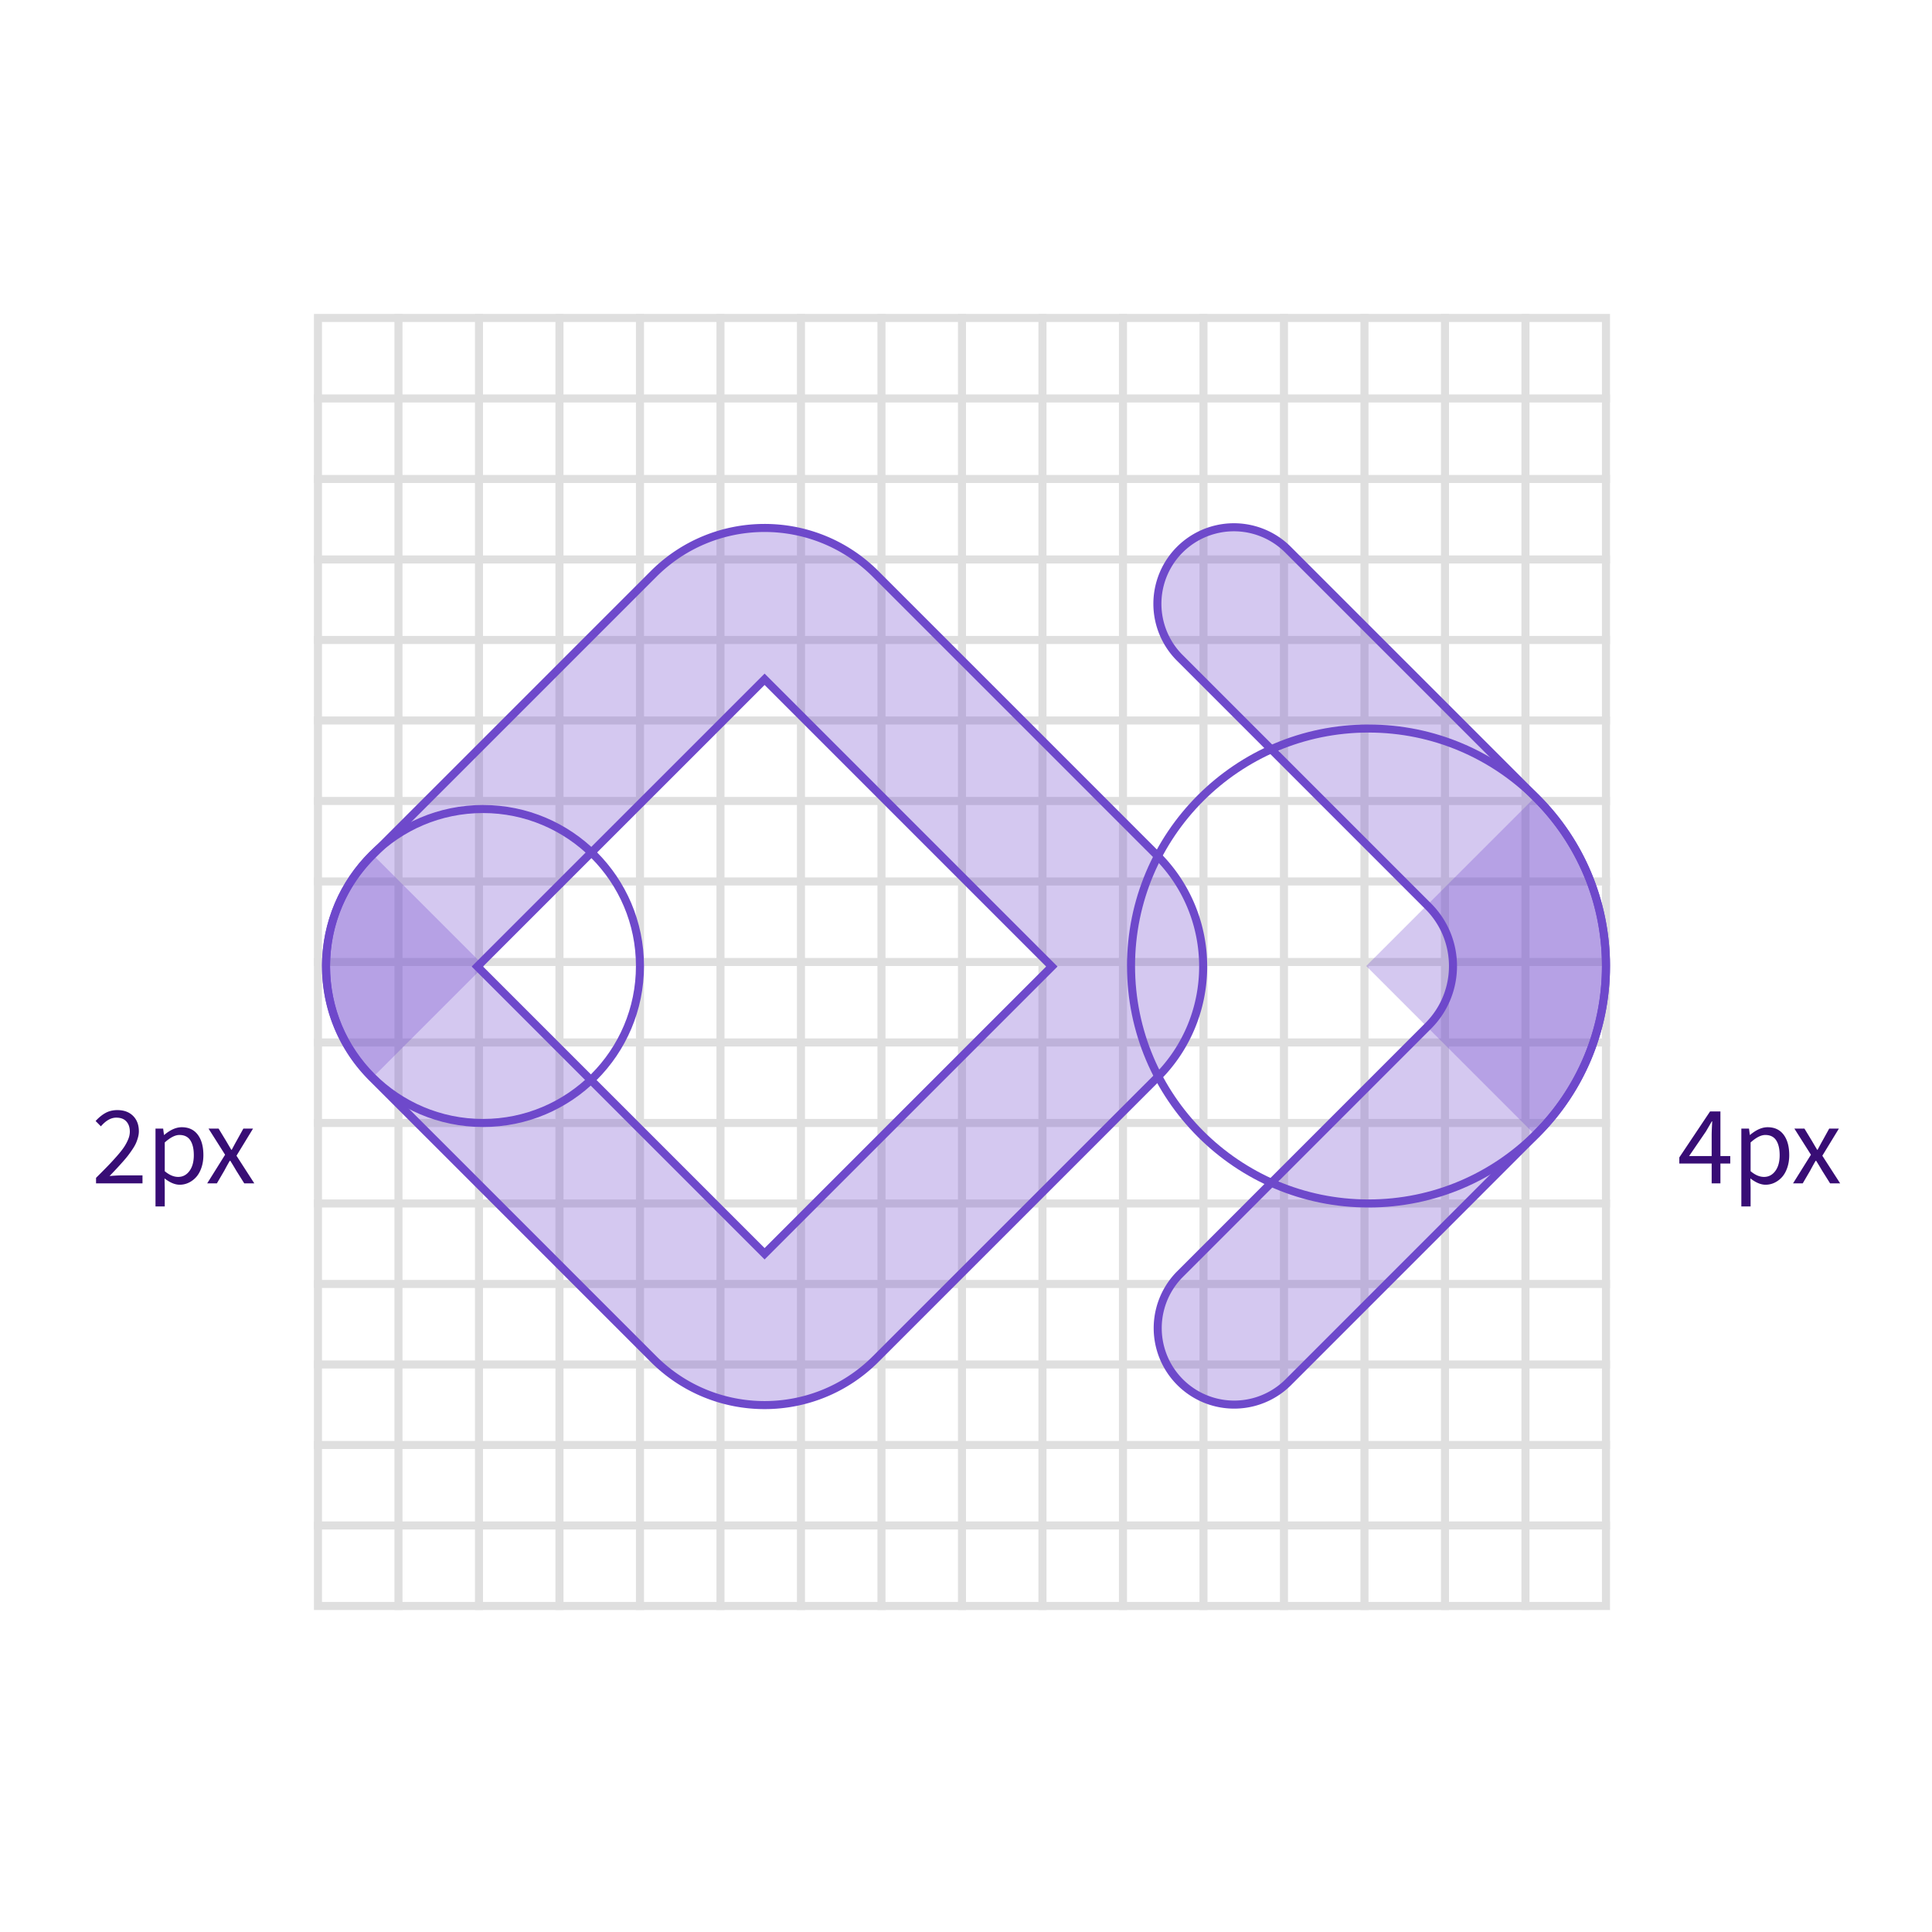 <svg width="240" height="240" xmlns="http://www.w3.org/2000/svg"><g fill="none" fill-rule="evenodd"><path fill="#FFF" d="M0 0h240v240H0z"/><g stroke="#DFDFDF"><path d="M39.5 39.5h160v160h-160z"/><g stroke-linecap="square"><path d="M49.5 39.5v160M59.5 39.5v160M69.5 39.5v160M79.5 39.5v160M89.5 39.5v160M99.5 39.5v160M109.5 39.5v160M119.5 39.5v160M129.5 39.5v160M139.5 39.5v160M149.5 39.5v160M159.5 39.5v160M169.5 39.5v160M179.5 39.5v160M189.5 39.5v160M199.5 49.5h-160M199.5 59.5h-160M199.5 69.5h-160M199.5 79.5h-160M199.5 89.5h-160M199.5 99.5h-160M199.5 109.5h-160M199.5 119.5h-160M199.5 129.5h-160M199.5 139.5h-160M199.5 149.5h-160M199.5 159.5h-160M199.5 169.5h-160M199.5 179.5h-160M199.5 189.5h-160"/></g></g><path d="M46.213 106.273c-7.617 7.617-7.617 19.967 0 27.584l34.975 34.976c7.618 7.617 19.968 7.617 27.585 0l34.975-34.976c7.618-7.617 7.618-19.967 0-27.584l-34.975-34.976c-7.617-7.617-19.967-7.617-27.585 0l-34.975 34.976zm48.768 49.474l-35.683-35.682 35.683-35.682 35.682 35.682-35.682 35.682zm51.58-74.025l30.859 30.86c4.1 4.101 4.1 10.752-.001 14.855l-30.892 30.899a9.503 9.503 0 0 0 13.44 13.437l30.893-30.9c11.52-11.525 11.52-30.205 0-41.73L160 68.283a9.503 9.503 0 0 0-13.44 13.44z" stroke="#6E49CB" fill-opacity=".3" fill="#6E49CB"/><path d="M11.877 139.255c.406-.442.82-.778 1.244-1.008.424-.23.91-.346 1.456-.346.82 0 1.471.24 1.952.718.48.479.721 1.117.721 1.914 0 .237-.033.48-.1.728a5.172 5.172 0 0 1-.245.715c-.098.227-.24.482-.427.762s-.366.533-.537.759c-.17.225-.401.5-.69.827-.29.326-.545.607-.766.844-.221.237-.512.545-.872.923a19.539 19.539 0 0 1 1.497-.082h2.591V147h-5.77v-.684c.616-.61 1.11-1.11 1.484-1.497.374-.387.754-.802 1.142-1.244.387-.442.682-.819.885-1.131.203-.312.368-.63.496-.95a2.46 2.46 0 0 0 .19-.906c0-.533-.143-.958-.43-1.275-.287-.317-.706-.475-1.258-.475-.651 0-1.287.36-1.907 1.08l-.656-.663zm7.44 10.616v-9.673h.95l.103.78h.041c.752-.634 1.475-.95 2.167-.95.862 0 1.525.31 1.99.929.465.62.697 1.467.697 2.543 0 .56-.08 1.076-.24 1.545-.159.47-.374.857-.645 1.162a2.937 2.937 0 0 1-.937.711 2.562 2.562 0 0 1-1.117.253c-.588 0-1.217-.262-1.887-.786l.027 1.19v2.296h-1.148zm1.15-4.382c.56.474 1.116.711 1.667.711.57 0 1.036-.244 1.398-.731.362-.488.544-1.144.544-1.969 0-.788-.145-1.404-.435-1.846-.289-.442-.741-.663-1.356-.663-.525 0-1.13.31-1.819.93v3.568zM25.74 147l2.222-3.555-2.058-3.247h1.25l.91 1.497c.397.675.62 1.053.67 1.135h.055c.296-.56.501-.939.615-1.135l.827-1.497h1.203l-2.057 3.37L31.59 147h-1.25l-.992-1.58a46.356 46.356 0 0 0-.738-1.223h-.062c-.123.196-.35.604-.683 1.224L26.943 147H25.74zM208.61 144.54v-.76l3.822-5.715h1.285v5.544h1.223v.93h-1.223V147h-1.087v-2.46h-4.02zm1.217-.93h2.803v-2.585c0-.35.023-.925.068-1.722h-.054c-.041.077-.285.496-.732 1.258l-2.085 3.048zm6.49 6.261v-9.673h.95l.103.78h.041c.752-.634 1.475-.95 2.167-.95.862 0 1.525.31 1.99.929.465.62.697 1.467.697 2.543 0 .56-.08 1.076-.24 1.545-.159.47-.374.857-.645 1.162a2.937 2.937 0 0 1-.937.711 2.562 2.562 0 0 1-1.117.253c-.588 0-1.217-.262-1.887-.786l.027 1.19v2.296h-1.148zm1.15-4.382c.56.474 1.116.711 1.667.711.57 0 1.036-.244 1.398-.731.362-.488.544-1.144.544-1.969 0-.788-.145-1.404-.435-1.846-.289-.442-.741-.663-1.356-.663-.525 0-1.13.31-1.819.93v3.568zM222.74 147l2.222-3.555-2.058-3.247h1.25l.91 1.497c.397.675.62 1.053.67 1.135h.055c.296-.56.501-.939.615-1.135l.827-1.497h1.203l-2.057 3.37L228.59 147h-1.25l-.992-1.58a46.356 46.356 0 0 0-.738-1.223h-.062c-.123.196-.35.604-.683 1.224l-.923 1.579h-1.203z" fill="#380D75" fill-rule="nonzero"/><circle stroke="#6E49CB" cx="60" cy="120" r="19.5"/><circle stroke="#6E49CB" cx="170" cy="120" r="29.5"/><path d="M46 105.858L60.142 120 46 134.142c-7.81-7.81-7.81-20.474 0-28.284zM190.929 98.787L169.716 120l21.213 21.213c11.716-11.716 11.716-30.71 0-42.426z" fill-opacity=".3" fill="#6E49CB"/></g></svg>
